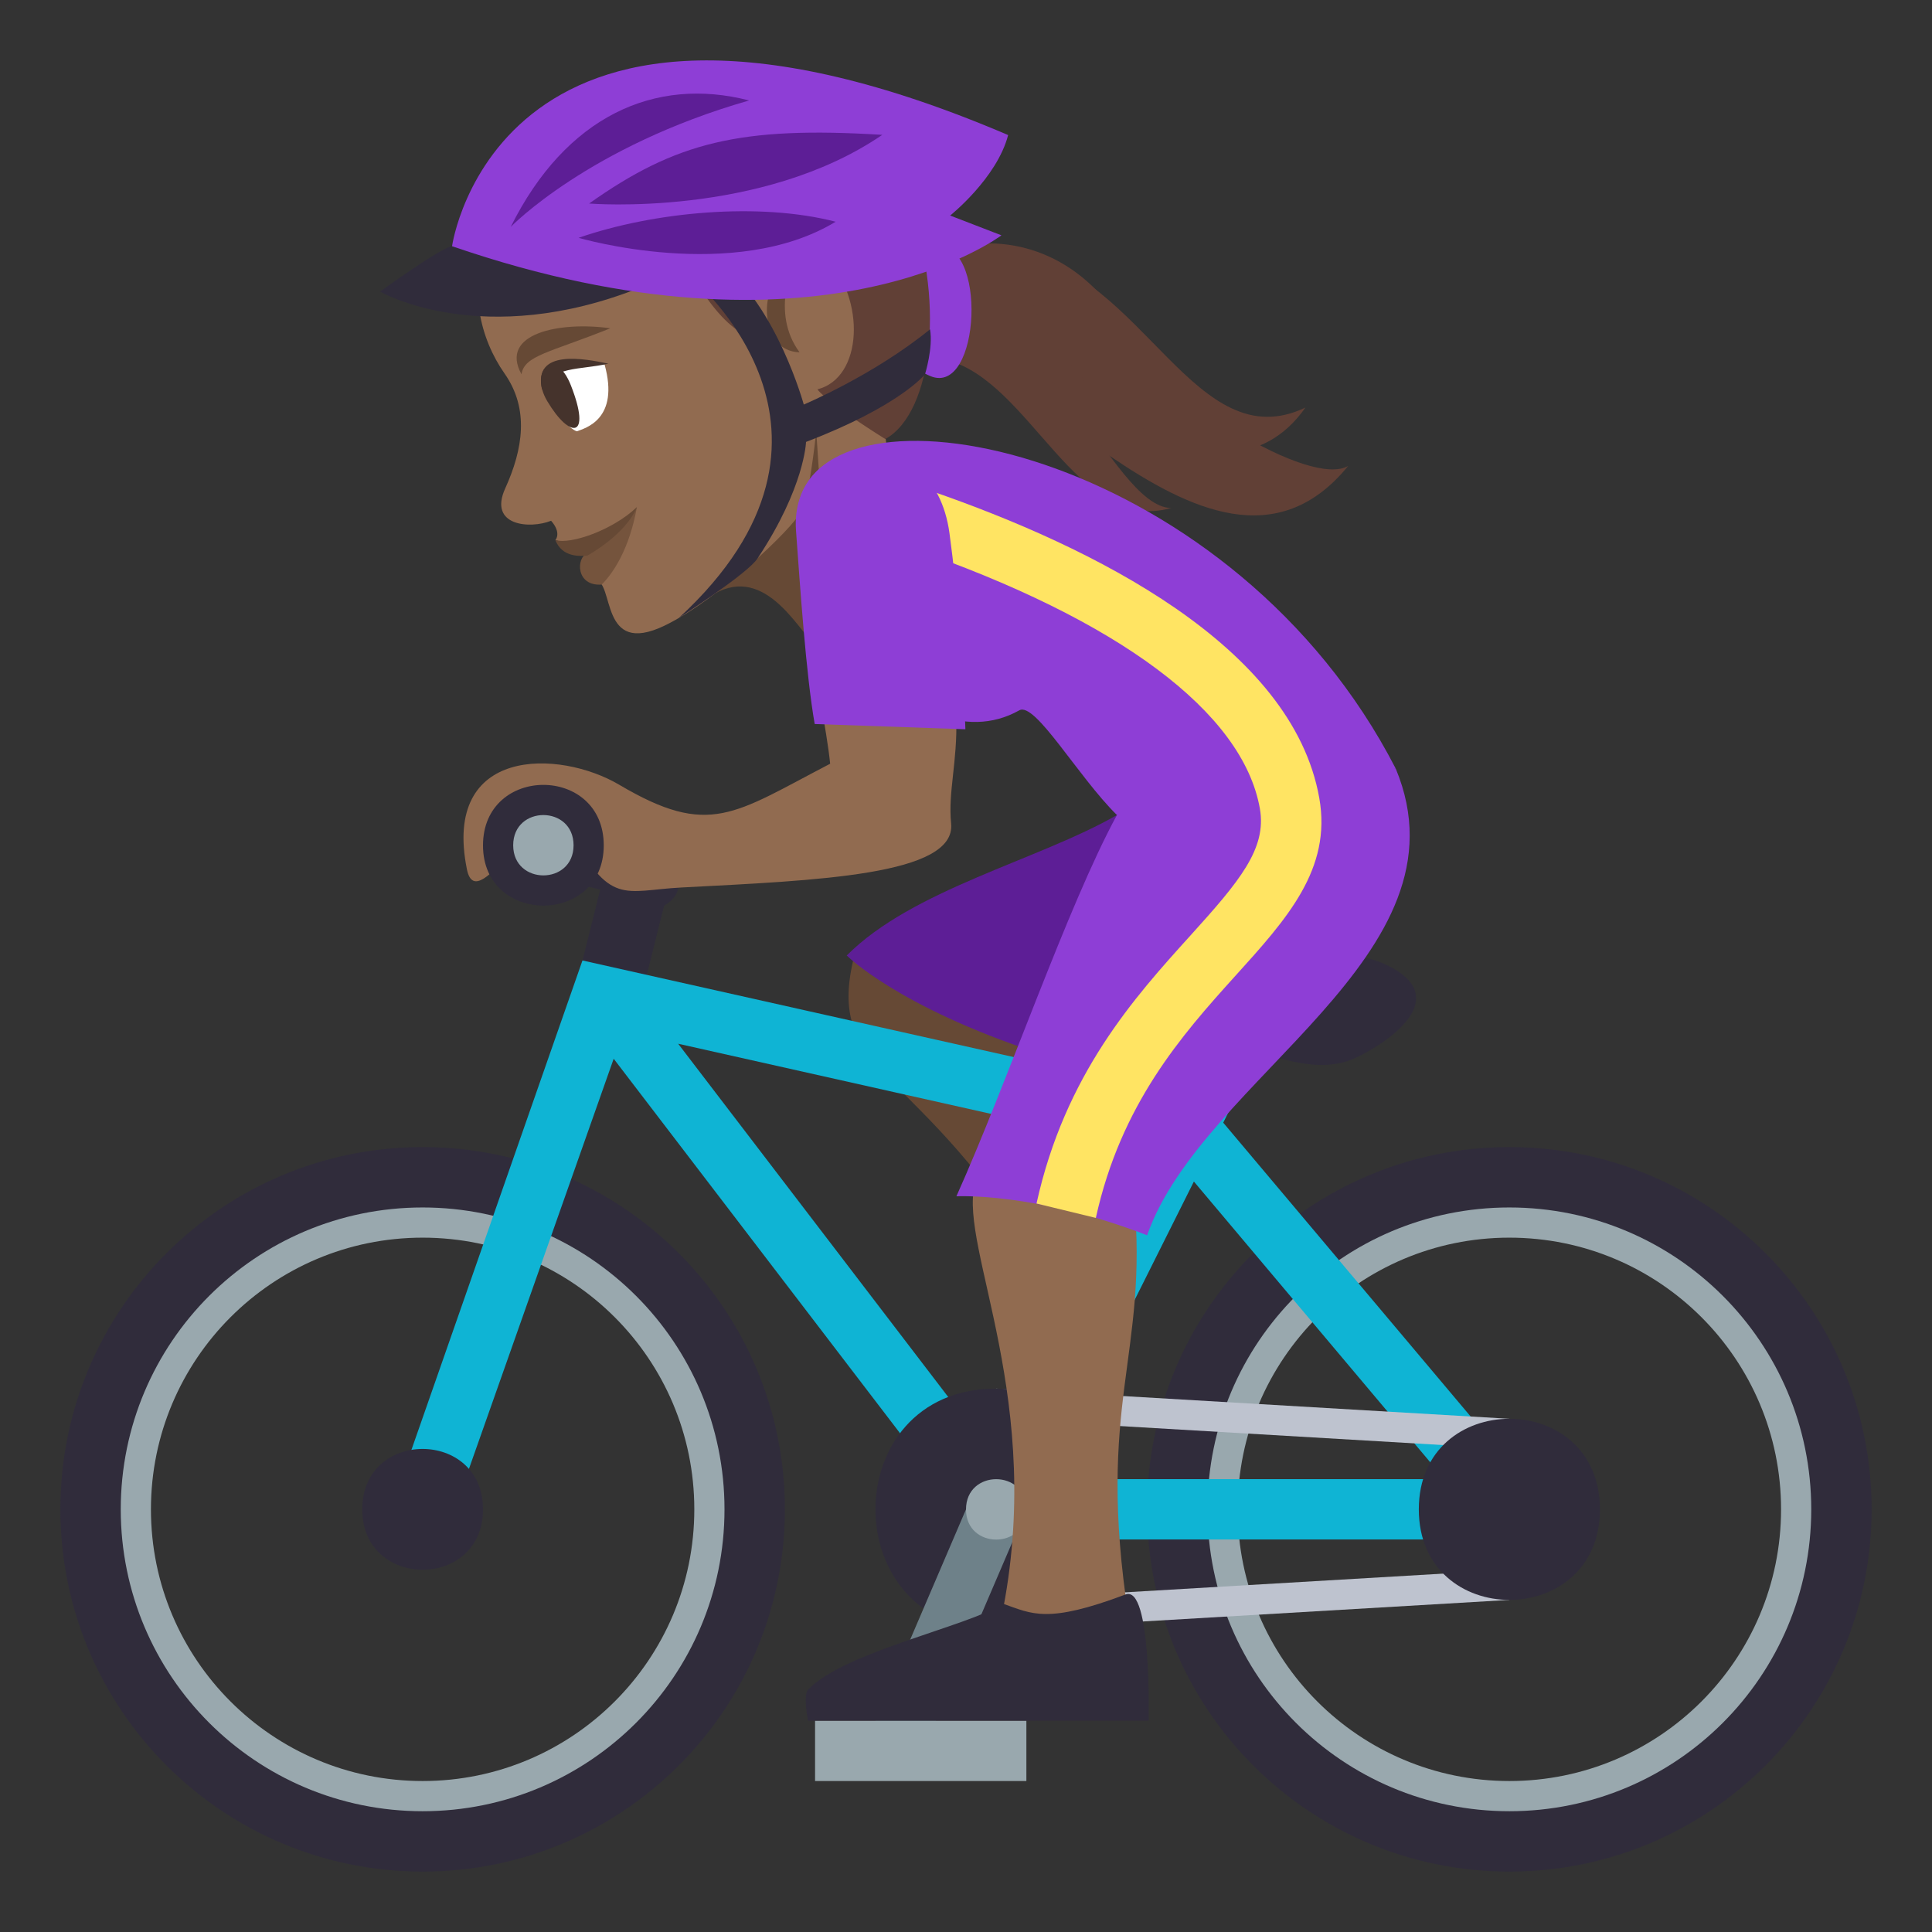 <?xml version="1.0" encoding="utf-8"?>
<!-- Generator: Adobe Illustrator 15.0.0, SVG Export Plug-In . SVG Version: 6.00 Build 0)  -->
<!DOCTYPE svg PUBLIC "-//W3C//DTD SVG 1.1//EN" "http://www.w3.org/Graphics/SVG/1.1/DTD/svg11.dtd">
<svg version="1.1" id="Layer_1" xmlns="http://www.w3.org/2000/svg" xmlns:xlink="http://www.w3.org/1999/xlink" x="0px" y="0px"
	 width="64px" height="64px" viewBox="0 0 64 64" enable-background="new 0 0 64 64" xml:space="preserve">
<rect x="0" y="0" width="64" height="64" fill="#333333" stroke="none"/>
<path fill="#614036" d="M44.662,15.433c-1.252,0.742-6.068-2.213-7.264-4.357c-2.885-5.176-9.186-2.984-9.717,1.299l2.898,0.084
	C32.924,9.771,39.986,21.179,44.662,15.433z"/>
<path fill="#614036" d="M43.244,13.501c-3.637,1.734-5.354-4.422-9.555-5.154C34.26,12.607,40.436,17.515,43.244,13.501z"/>
<path fill="#614036" d="M38.795,16.828c-2.041-0.029-4.211-7.422-7.459-4.908C34.129,12.603,35.678,17.72,38.795,16.828z"/>
<path fill="#8E3ED6" d="M30.959,8.167c-1.338,0.221-2.193,3.428-0.146,4.289C32.49,13.166,32.73,7.871,30.959,8.167z"/>
<path fill="#916B50" d="M29.186,11.509c0,0-0.193,4.619,1.457,7.346C24.689,25.058,23.283,12.833,29.186,11.509z"/>
<path fill="#664935" d="M23.145,20.054c3.713-3.346,4.867,8.51,3.859-6.311L23.145,20.054z"/>
<path fill="#916B50" d="M21.602,3.304c-6.432,2.533-6.521,6.74-4.885,9.074c0.818,1.168,0.611,2.498,0.018,3.803
	c-0.563,1.242,0.816,1.35,1.521,1.07c0.359,0.408,0.141,0.641,0.141,0.641s1.129,0.271,1.023,0.557
	c-0.273,0.107-0.313,0.707,0.289,0.758c0.666,0.055,0.129,2.563,2.305,1.518c1.76-0.848,4.234-3.207,4.533-3.789
	c0.344-0.658,0.596-3.689,0.596-3.689C30.313,11.343,33.289,4.572,21.602,3.304z"/>
<path fill="#664935" d="M25.566,11.056c-0.406-0.916-0.006-2.047,0.75-2.381c0,0-0.816,1.662,0.17,2.994
	C26.486,11.669,25.848,11.697,25.566,11.056z"/>
<path fill="#614036" d="M15.834,9.853c6.729-6.461,6.078-0.047,9.027,1.346c-0.344-2.725,1.301-3.941,2.48-2.703
	c1.35,1.416,1.242,4.025-0.264,4.402c0.377,0.488,2.25,1.646,2.25,1.646c3.219-1.783,1.553-15.582-8.65-11.563
	C16.898,4.47,14.059,7.384,15.834,9.853z"/>
<path fill="#75543D" d="M21.098,16.8c-0.244,1.363-0.771,2.174-1.166,2.564c-0.859,0.066-0.846-0.887-0.49-1.025
	C19.715,18.23,20.109,17.751,21.098,16.8z"/>
<path fill="#664935" d="M21.098,16.8c-0.381,0.924-1.645,1.607-1.645,1.607c-0.221,0.014-0.826,0.072-1.057-0.516
	C18.895,18.041,20.275,17.576,21.098,16.8z"/>
<path fill-rule="evenodd" clip-rule="evenodd" fill="#664935" d="M17.275,12.398c0.096-0.627,0.922-0.711,2.943-1.523
	C18.549,10.64,16.525,11.041,17.275,12.398z"/>
<path fill="#FFFFFF" d="M20.027,12.072c0.506,1.828-0.652,2.111-0.914,2.215C18.703,14.212,16.539,11.712,20.027,12.072z"/>
<path fill="#45332C" d="M18.125,13.283c0.752,1.268,1.484,1.262,0.787-0.516C18.4,11.46,17.521,12.263,18.125,13.283z"/>
<path fill-rule="evenodd" clip-rule="evenodd" fill="#45332C" d="M17.957,12.912c-0.32-1.371,1.426-1.029,2.197-0.865
	C19.15,12.271,18.332,12.111,17.957,12.912z"/>
<path fill="#302C3B" d="M22.906,9.205c0,0,6.26,5.125-0.422,11.268c0,0,2.313-1.486,2.621-1.99c1.553-2.348,1.596-3.844,1.596-3.844
	c3.113-1.191,3.941-2.24,3.941-2.24s0.275-0.885,0.166-1.49c-1.875,1.527-4.182,2.492-4.182,2.492s-0.883-3.225-2.736-4.666
	L22.906,9.205z"/>
<path fill="#302C3B" d="M14.975,8.156c0,0-0.189-0.07-2.385,1.504c0,0,3.396,1.963,8.654-0.148L14.975,8.156z"/>
<path fill="#8E3ED6" d="M33.396,4.474C16.492-2.752,14.975,8.156,14.975,8.156c12.207,4.201,18.199-0.361,18.199-0.361L31.475,7.14
	C31.475,7.14,33.023,5.906,33.396,4.474z"/>
<path fill="#5D1E96" d="M16.918,7.517c1.824-3.67,4.779-4.996,7.898-4.189C19.498,4.847,16.918,7.517,16.918,7.517z"/>
<path fill="#5D1E96" d="M19.516,6.742c2.869-2.033,5.004-2.566,9.711-2.275C25.215,7.212,19.516,6.742,19.516,6.742z"/>
<path fill="#5D1E96" d="M19.166,7.878c2.49-0.863,5.979-1.189,8.516-0.533C24.313,9.39,19.166,7.878,19.166,7.878z"/>
<path fill="#664935" d="M28.262,31.818c-0.895,3.857,2.256,3.46,6.271,10.189l1.934-2.93c-2.637-2.76-1.303-3.398-3.064-6.716
	L28.262,31.818z"/>
<path fill="#5D1E96" d="M39.654,32.421L37,27c-2.615,1.5-6.764,2.455-8.951,4.652c0,0,1.688,1.697,6.324,3.224
	C36.322,34.099,39.654,32.421,39.654,32.421z"/>
<path fill="#8E3ED6" d="M46.236,25.462L37,27c-1.299-1.283-2.711-3.766-3.236-3.469c-3.59,2.02-8.271-4.441-7.219-7.154
	C28.109,12.351,40.902,15.101,46.236,25.462z"/>
<path fill="#302C3B" d="M21,28c-0.717-0.336-3-1-3-1v2l1.883,0.471L19,33l2,1l1-4C22,30,23.564,29.201,21,28z"/>
<path fill="#99A8AE" d="M14,38.999c-6.076,0-11,4.924-11,11s4.924,11,11,11c6.074,0,11-4.924,11-11S20.074,38.999,14,38.999z
	 M14,58.999c-4.971,0-9-4.029-9-9s4.029-9,9-9s9,4.029,9,9S18.971,58.999,14,58.999z"/>
<path fill="#99A8AE" d="M50,38.999c-6.076,0-11,4.924-11,11s4.924,11,11,11c6.074,0,11-4.924,11-11S56.074,38.999,50,38.999z
	 M50,58.999c-4.971,0-9-4.029-9-9s4.029-9,9-9s9,4.029,9,9S54.971,58.999,50,58.999z"/>
<path fill="#302C3B" d="M14,37.999c-6.627,0-12,5.373-12,12s5.373,12,12,12s12-5.373,12-12S20.627,37.999,14,37.999z M14,59.999
	c-5.523,0-10-4.477-10-10s4.477-10,10-10s10,4.477,10,10S19.523,59.999,14,59.999z"/>
<path fill="#302C3B" d="M50,37.999c-6.627,0-12,5.373-12,12s5.373,12,12,12s12-5.373,12-12S56.627,37.999,50,37.999z M50,59.999
	c-5.523,0-10-4.477-10-10s4.477-10,10-10s10,4.477,10,10S55.523,59.999,50,59.999z"/>
<path fill="#0FB4D4" d="M50.66,49.231L40.521,37.19l1.373-2.744c0.246-0.494-1.543-1.389-1.789-0.895l-1.316,2.633l-19.494-4.367
	l-6.238,17.849c-0.396,1.121,1.525,1.684,1.887,0.666l5.385-15.26l11.877,15.533c0.008,0.012,0.023,0.016,0.031,0.025
	c0.086,0.105,0.619,0.367,0.764,0.367h17c0.006,0,0.014,0,0.02,0C50.572,50.999,50.881,49.415,50.66,49.231z M37.867,38.028
	L32.82,48.12L22.465,34.575L37.867,38.028z M34.617,48.999l4.932-9.859l8.301,9.859H34.617z"/>
<path fill="#302C3B" d="M16,49.999c0,2.668-4,2.668-4,0S16,47.331,16,49.999z"/>
<polygon fill="#BEC3CF" points="50,47.999 32.998,46.999 32.998,45.999 50,46.999 "/>
<polygon fill="#BEC3CF" points="50,52.999 33,53.999 33,52.999 50,51.999 "/>
<path fill="#302C3B" d="M53,49.999c0,4-6,4-6,0S53,45.999,53,49.999z"/>
<path fill="#302C3B" d="M32.998,53.999c-5.33,0-5.33-8,0-8C38.334,45.999,38.334,53.999,32.998,53.999z"/>
<rect x="27" y="56.999" fill="#99A8AE" width="7" height="2"/>
<polygon fill="#6E8189" points="31,56.999 29,56.999 32,49.999 34,49.999 "/>
<path fill="#99A8AE" d="M34,50.003c0,1.33-2,1.33-2,0C32,48.665,34,48.665,34,50.003z"/>
<path fill="#302C3B" d="M45,34.999c-2,1-4-1-8-1c0,0,0-2,2-2c4.123,0,5.434-0.783,7,0C48,33,46.264,34.366,45,34.999z"/>
<path fill="#916B50" d="M32.287,39.257c-0.514,2.1,2.369,7.18,0.883,14.344h4.221c-1.109-7.164,0.672-8.637,0.172-13.965
	C37.563,39.636,32.914,36.702,32.287,39.257z"/>
<path fill="#302C3B" d="M37.285,52.819c-2.598,0.979-3.096,0.643-4.049,0.309c-1.236,0.768-5.275,1.592-6.469,2.846
	c-0.172,0.18,0,1.025,0,1.025h11.281C38.049,56.999,38.158,52.491,37.285,52.819z"/>
<path fill="#8E3ED6" d="M46.236,25.462c0,0-5.539-0.98-9.236,1.537c-1.633,3-3.631,8.873-5.318,12.63c0,0,2.611-0.143,6.318,1.291
	C39.832,35.681,48.816,31.664,46.236,25.462z"/>
<path fill="#FFE463" d="M36.301,40.345l-1.965-0.477c0.945-4.285,3.246-6.83,5.096-8.875c1.629-1.799,2.537-2.881,2.303-4.207
	c-0.564-3.188-4.67-6.254-11.561-8.637l0.654-1.891c5.381,1.861,11.982,5.137,12.875,10.178c0.418,2.355-1.068,3.998-2.787,5.898
	C39.137,34.302,37.131,36.579,36.301,40.345z"/>
<path fill="#916B50" d="M27.16,23.109c0.156,0.887,0.287,1.654,0.34,2.191c-3.188,1.656-3.996,2.463-6.982,0.699
	c-2-1.182-5.875-1.275-5.051,2.797c0.354,1.748,2.559-2.938,3.402-1.314c1.332,2.563,1.801,2.018,3.693,1.918
	c4.49-0.236,9.119-0.4,8.945-2.123c-0.105-1.043,0.213-2.047,0.17-3.48L27.16,23.109z"/>
<path fill="#8E3ED6" d="M31.453,17.666c-0.531-3.928-5.32-3.313-5.084-0.086c0.135,1.855,0.332,4.775,0.619,6.404l4.992,0.174
	C31.916,21.992,31.721,19.648,31.453,17.666z"/>
<path fill="#302C3B" d="M20,28.005c0,2.658-4,2.658-4,0C16,25.332,20,25.332,20,28.005z"/>
<path fill="#99A8AE" d="M19,28.001c0,1.33-2,1.33-2,0C17,26.666,19,26.666,19,28.001z"/>
</svg>
